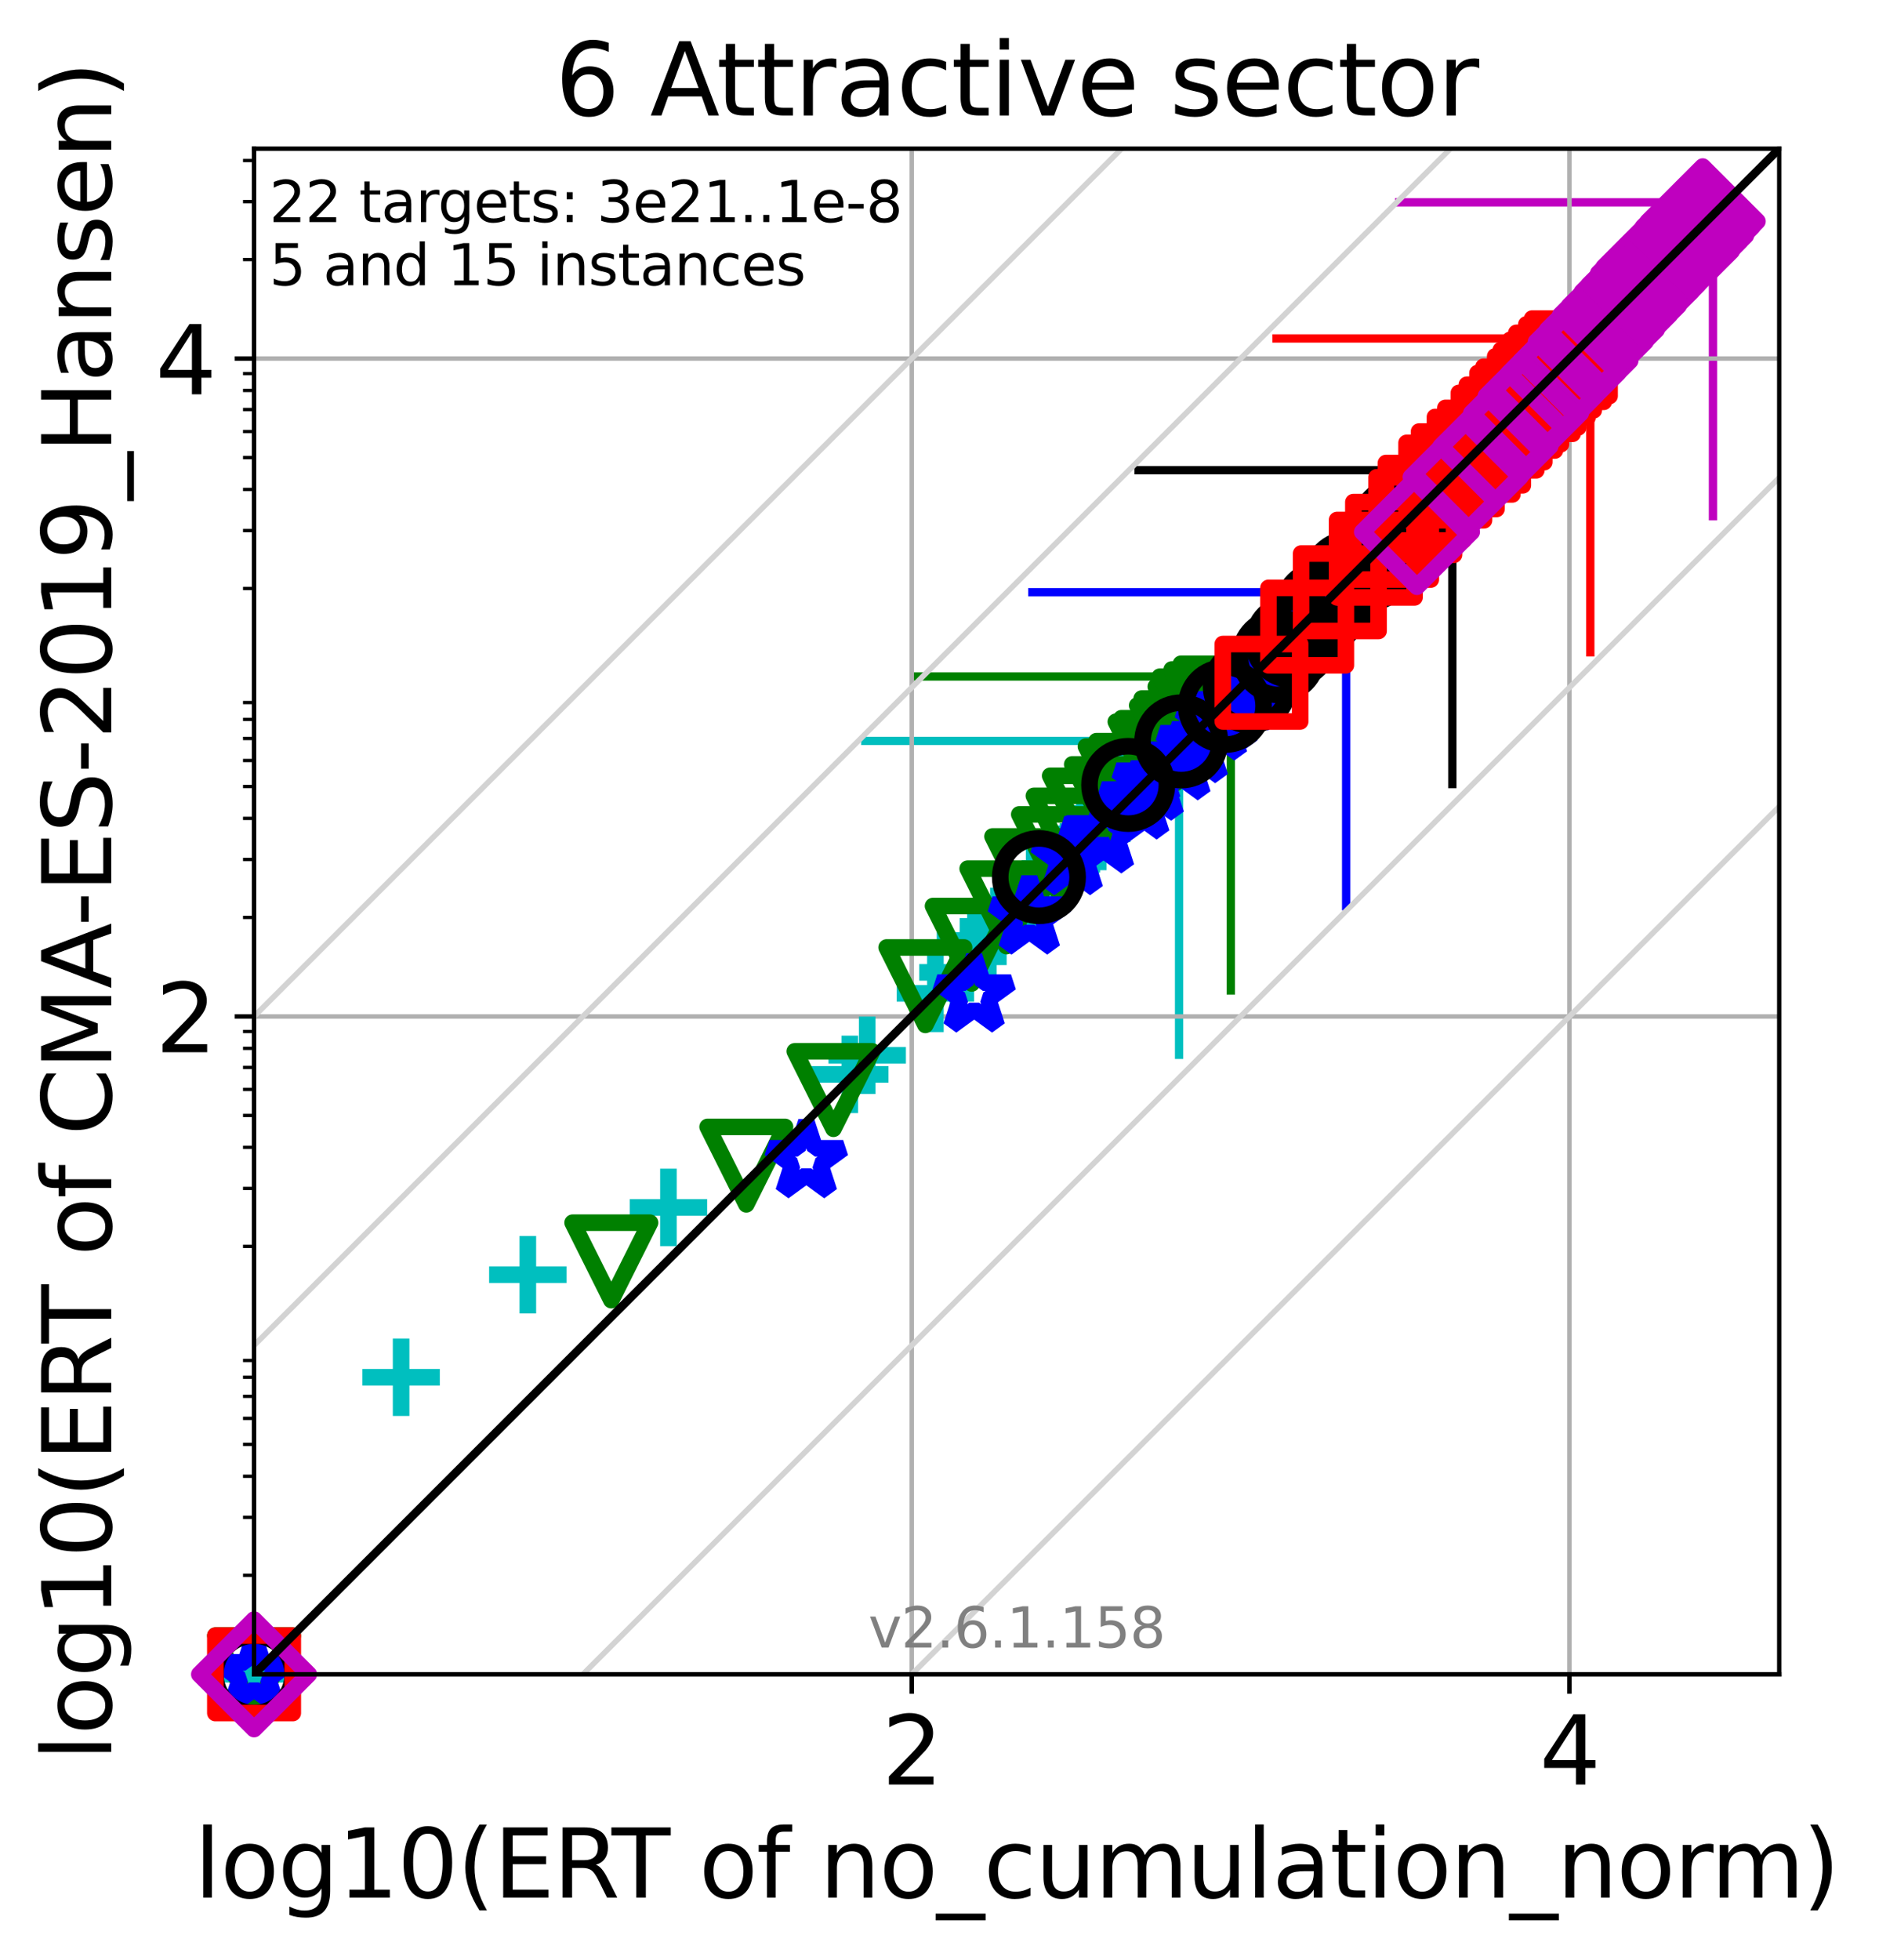 <?xml version="1.0" encoding="utf-8" standalone="no"?>
<!DOCTYPE svg PUBLIC "-//W3C//DTD SVG 1.1//EN"
  "http://www.w3.org/Graphics/SVG/1.1/DTD/svg11.dtd">
<svg xmlns:xlink="http://www.w3.org/1999/xlink" width="339.777pt" height="354.256pt" viewBox="0 0 339.777 354.256" xmlns="http://www.w3.org/2000/svg" version="1.1">
 <defs>
  <style type="text/css">*{stroke-linejoin: round; stroke-linecap: butt}</style>
 </defs>
 <g id="figure_1">
  <g id="patch_1">
   <path d="M 0 354.256 
L 339.777 354.256 
L 339.777 0 
L 0 0 
z
" style="fill: #ffffff"/>
  </g>
  <g id="axes_1">
   <g id="patch_2">
    <path d="M 45.942 302.677 
L 321.742 302.677 
L 321.742 26.877 
L 45.942 26.877 
z
" style="fill: #ffffff"/>
   </g>
   <g id="line2d_1">
    <path d="M 213.211 190.685 
L 213.211 133.941 
" clip-path="url(#pf496dc4d8b)" style="fill: none; stroke: #00bfbf; stroke-width: 1.5; stroke-linecap: square"/>
   </g>
   <g id="line2d_2">
    <path d="M 156.467 133.941 
L 213.211 133.941 
" clip-path="url(#pf496dc4d8b)" style="fill: none; stroke: #00bfbf; stroke-width: 1.5; stroke-linecap: square"/>
   </g>
   <g id="line2d_3">
    <path d="M 222.572 179.04 
L 222.572 122.296 
" clip-path="url(#pf496dc4d8b)" style="fill: none; stroke: #008000; stroke-width: 1.5; stroke-linecap: square"/>
   </g>
   <g id="line2d_4">
    <path d="M 165.829 122.296 
L 222.572 122.296 
" clip-path="url(#pf496dc4d8b)" style="fill: none; stroke: #008000; stroke-width: 1.5; stroke-linecap: square"/>
   </g>
   <g id="line2d_5">
    <path d="M 243.422 163.807 
L 243.422 107.063 
" clip-path="url(#pf496dc4d8b)" style="fill: none; stroke: #0000ff; stroke-width: 1.5; stroke-linecap: square"/>
   </g>
   <g id="line2d_6">
    <path d="M 186.679 107.063 
L 243.422 107.063 
" clip-path="url(#pf496dc4d8b)" style="fill: none; stroke: #0000ff; stroke-width: 1.5; stroke-linecap: square"/>
   </g>
   <g id="line2d_7">
    <path d="M 262.622 141.74 
L 262.622 84.997 
" clip-path="url(#pf496dc4d8b)" style="fill: none; stroke: #000000; stroke-width: 1.5; stroke-linecap: square"/>
   </g>
   <g id="line2d_8">
    <path d="M 205.878 84.997 
L 262.622 84.997 
" clip-path="url(#pf496dc4d8b)" style="fill: none; stroke: #000000; stroke-width: 1.5; stroke-linecap: square"/>
   </g>
   <g id="line2d_9">
    <path d="M 287.573 117.928 
L 287.573 61.185 
" clip-path="url(#pf496dc4d8b)" style="fill: none; stroke: #ff0000; stroke-width: 1.5; stroke-linecap: square"/>
   </g>
   <g id="line2d_10">
    <path d="M 230.829 61.185 
L 287.573 61.185 
" clip-path="url(#pf496dc4d8b)" style="fill: none; stroke: #ff0000; stroke-width: 1.5; stroke-linecap: square"/>
   </g>
   <g id="line2d_11">
    <path d="M 309.755 93.32 
L 309.755 36.576 
" clip-path="url(#pf496dc4d8b)" style="fill: none; stroke: #bf00bf; stroke-width: 1.5; stroke-linecap: square"/>
   </g>
   <g id="line2d_12">
    <path d="M 253.012 36.576 
L 309.755 36.576 
" clip-path="url(#pf496dc4d8b)" style="fill: none; stroke: #bf00bf; stroke-width: 1.5; stroke-linecap: square"/>
   </g>
   <g id="matplotlib.axis_1">
    <g id="xtick_1">
     <g id="line2d_13">
      <path d="M 164.871 302.677 
L 164.871 26.877 
" clip-path="url(#pf496dc4d8b)" style="fill: none; stroke: #b0b0b0; stroke-width: 0.8; stroke-linecap: square"/>
     </g>
     <g id="line2d_14">
      <defs>
       <path id="m71aa93e575" d="M 0 0 
L 0 3.5 
" style="stroke: #000000; stroke-width: 0.8"/>
      </defs>
      <g>
       <use xlink:href="#m71aa93e575" x="164.871" y="302.677" style="stroke: #000000; stroke-width: 0.8"/>
      </g>
     </g>
     <g id="text_1">
      <!-- 2 -->
      <g transform="translate(159.463 322.595)scale(0.17 -0.17)">
       <defs>
        <path id="DejaVuSans-32" d="M 1228 531 
L 3431 531 
L 3431 0 
L 469 0 
L 469 531 
Q 828 903 1448 1529 
Q 2069 2156 2228 2338 
Q 2531 2678 2651 2914 
Q 2772 3150 2772 3378 
Q 2772 3750 2511 3984 
Q 2250 4219 1831 4219 
Q 1534 4219 1204 4116 
Q 875 4013 500 3803 
L 500 4441 
Q 881 4594 1212 4672 
Q 1544 4750 1819 4750 
Q 2544 4750 2975 4387 
Q 3406 4025 3406 3419 
Q 3406 3131 3298 2873 
Q 3191 2616 2906 2266 
Q 2828 2175 2409 1742 
Q 1991 1309 1228 531 
z
" transform="scale(0.016)"/>
       </defs>
       <use xlink:href="#DejaVuSans-32"/>
      </g>
     </g>
    </g>
    <g id="xtick_2">
     <g id="line2d_15">
      <path d="M 283.8 302.677 
L 283.8 26.877 
" clip-path="url(#pf496dc4d8b)" style="fill: none; stroke: #b0b0b0; stroke-width: 0.8; stroke-linecap: square"/>
     </g>
     <g id="line2d_16">
      <g>
       <use xlink:href="#m71aa93e575" x="283.8" y="302.677" style="stroke: #000000; stroke-width: 0.8"/>
      </g>
     </g>
     <g id="text_2">
      <!-- 4 -->
      <g transform="translate(278.392 322.595)scale(0.17 -0.17)">
       <defs>
        <path id="DejaVuSans-34" d="M 2419 4116 
L 825 1625 
L 2419 1625 
L 2419 4116 
z
M 2253 4666 
L 3047 4666 
L 3047 1625 
L 3713 1625 
L 3713 1100 
L 3047 1100 
L 3047 0 
L 2419 0 
L 2419 1100 
L 313 1100 
L 313 1709 
L 2253 4666 
z
" transform="scale(0.016)"/>
       </defs>
       <use xlink:href="#DejaVuSans-34"/>
      </g>
     </g>
    </g>
    <g id="text_3">
     <!-- log10(ERT of no_cumulation_norm) -->
     <g transform="translate(35.106 343.047)scale(0.17 -0.17)">
      <defs>
       <path id="DejaVuSans-6c" d="M 603 4863 
L 1178 4863 
L 1178 0 
L 603 0 
L 603 4863 
z
" transform="scale(0.016)"/>
       <path id="DejaVuSans-6f" d="M 1959 3097 
Q 1497 3097 1228 2736 
Q 959 2375 959 1747 
Q 959 1119 1226 758 
Q 1494 397 1959 397 
Q 2419 397 2687 759 
Q 2956 1122 2956 1747 
Q 2956 2369 2687 2733 
Q 2419 3097 1959 3097 
z
M 1959 3584 
Q 2709 3584 3137 3096 
Q 3566 2609 3566 1747 
Q 3566 888 3137 398 
Q 2709 -91 1959 -91 
Q 1206 -91 779 398 
Q 353 888 353 1747 
Q 353 2609 779 3096 
Q 1206 3584 1959 3584 
z
" transform="scale(0.016)"/>
       <path id="DejaVuSans-67" d="M 2906 1791 
Q 2906 2416 2648 2759 
Q 2391 3103 1925 3103 
Q 1463 3103 1205 2759 
Q 947 2416 947 1791 
Q 947 1169 1205 825 
Q 1463 481 1925 481 
Q 2391 481 2648 825 
Q 2906 1169 2906 1791 
z
M 3481 434 
Q 3481 -459 3084 -895 
Q 2688 -1331 1869 -1331 
Q 1566 -1331 1297 -1286 
Q 1028 -1241 775 -1147 
L 775 -588 
Q 1028 -725 1275 -790 
Q 1522 -856 1778 -856 
Q 2344 -856 2625 -561 
Q 2906 -266 2906 331 
L 2906 616 
Q 2728 306 2450 153 
Q 2172 0 1784 0 
Q 1141 0 747 490 
Q 353 981 353 1791 
Q 353 2603 747 3093 
Q 1141 3584 1784 3584 
Q 2172 3584 2450 3431 
Q 2728 3278 2906 2969 
L 2906 3500 
L 3481 3500 
L 3481 434 
z
" transform="scale(0.016)"/>
       <path id="DejaVuSans-31" d="M 794 531 
L 1825 531 
L 1825 4091 
L 703 3866 
L 703 4441 
L 1819 4666 
L 2450 4666 
L 2450 531 
L 3481 531 
L 3481 0 
L 794 0 
L 794 531 
z
" transform="scale(0.016)"/>
       <path id="DejaVuSans-30" d="M 2034 4250 
Q 1547 4250 1301 3770 
Q 1056 3291 1056 2328 
Q 1056 1369 1301 889 
Q 1547 409 2034 409 
Q 2525 409 2770 889 
Q 3016 1369 3016 2328 
Q 3016 3291 2770 3770 
Q 2525 4250 2034 4250 
z
M 2034 4750 
Q 2819 4750 3233 4129 
Q 3647 3509 3647 2328 
Q 3647 1150 3233 529 
Q 2819 -91 2034 -91 
Q 1250 -91 836 529 
Q 422 1150 422 2328 
Q 422 3509 836 4129 
Q 1250 4750 2034 4750 
z
" transform="scale(0.016)"/>
       <path id="DejaVuSans-28" d="M 1984 4856 
Q 1566 4138 1362 3434 
Q 1159 2731 1159 2009 
Q 1159 1288 1364 580 
Q 1569 -128 1984 -844 
L 1484 -844 
Q 1016 -109 783 600 
Q 550 1309 550 2009 
Q 550 2706 781 3412 
Q 1013 4119 1484 4856 
L 1984 4856 
z
" transform="scale(0.016)"/>
       <path id="DejaVuSans-45" d="M 628 4666 
L 3578 4666 
L 3578 4134 
L 1259 4134 
L 1259 2753 
L 3481 2753 
L 3481 2222 
L 1259 2222 
L 1259 531 
L 3634 531 
L 3634 0 
L 628 0 
L 628 4666 
z
" transform="scale(0.016)"/>
       <path id="DejaVuSans-52" d="M 2841 2188 
Q 3044 2119 3236 1894 
Q 3428 1669 3622 1275 
L 4263 0 
L 3584 0 
L 2988 1197 
Q 2756 1666 2539 1819 
Q 2322 1972 1947 1972 
L 1259 1972 
L 1259 0 
L 628 0 
L 628 4666 
L 2053 4666 
Q 2853 4666 3247 4331 
Q 3641 3997 3641 3322 
Q 3641 2881 3436 2590 
Q 3231 2300 2841 2188 
z
M 1259 4147 
L 1259 2491 
L 2053 2491 
Q 2509 2491 2742 2702 
Q 2975 2913 2975 3322 
Q 2975 3731 2742 3939 
Q 2509 4147 2053 4147 
L 1259 4147 
z
" transform="scale(0.016)"/>
       <path id="DejaVuSans-54" d="M -19 4666 
L 3928 4666 
L 3928 4134 
L 2272 4134 
L 2272 0 
L 1638 0 
L 1638 4134 
L -19 4134 
L -19 4666 
z
" transform="scale(0.016)"/>
       <path id="DejaVuSans-20" transform="scale(0.016)"/>
       <path id="DejaVuSans-66" d="M 2375 4863 
L 2375 4384 
L 1825 4384 
Q 1516 4384 1395 4259 
Q 1275 4134 1275 3809 
L 1275 3500 
L 2222 3500 
L 2222 3053 
L 1275 3053 
L 1275 0 
L 697 0 
L 697 3053 
L 147 3053 
L 147 3500 
L 697 3500 
L 697 3744 
Q 697 4328 969 4595 
Q 1241 4863 1831 4863 
L 2375 4863 
z
" transform="scale(0.016)"/>
       <path id="DejaVuSans-6e" d="M 3513 2113 
L 3513 0 
L 2938 0 
L 2938 2094 
Q 2938 2591 2744 2837 
Q 2550 3084 2163 3084 
Q 1697 3084 1428 2787 
Q 1159 2491 1159 1978 
L 1159 0 
L 581 0 
L 581 3500 
L 1159 3500 
L 1159 2956 
Q 1366 3272 1645 3428 
Q 1925 3584 2291 3584 
Q 2894 3584 3203 3211 
Q 3513 2838 3513 2113 
z
" transform="scale(0.016)"/>
       <path id="DejaVuSans-5f" d="M 3263 -1063 
L 3263 -1509 
L -63 -1509 
L -63 -1063 
L 3263 -1063 
z
" transform="scale(0.016)"/>
       <path id="DejaVuSans-63" d="M 3122 3366 
L 3122 2828 
Q 2878 2963 2633 3030 
Q 2388 3097 2138 3097 
Q 1578 3097 1268 2742 
Q 959 2388 959 1747 
Q 959 1106 1268 751 
Q 1578 397 2138 397 
Q 2388 397 2633 464 
Q 2878 531 3122 666 
L 3122 134 
Q 2881 22 2623 -34 
Q 2366 -91 2075 -91 
Q 1284 -91 818 406 
Q 353 903 353 1747 
Q 353 2603 823 3093 
Q 1294 3584 2113 3584 
Q 2378 3584 2631 3529 
Q 2884 3475 3122 3366 
z
" transform="scale(0.016)"/>
       <path id="DejaVuSans-75" d="M 544 1381 
L 544 3500 
L 1119 3500 
L 1119 1403 
Q 1119 906 1312 657 
Q 1506 409 1894 409 
Q 2359 409 2629 706 
Q 2900 1003 2900 1516 
L 2900 3500 
L 3475 3500 
L 3475 0 
L 2900 0 
L 2900 538 
Q 2691 219 2414 64 
Q 2138 -91 1772 -91 
Q 1169 -91 856 284 
Q 544 659 544 1381 
z
M 1991 3584 
L 1991 3584 
z
" transform="scale(0.016)"/>
       <path id="DejaVuSans-6d" d="M 3328 2828 
Q 3544 3216 3844 3400 
Q 4144 3584 4550 3584 
Q 5097 3584 5394 3201 
Q 5691 2819 5691 2113 
L 5691 0 
L 5113 0 
L 5113 2094 
Q 5113 2597 4934 2840 
Q 4756 3084 4391 3084 
Q 3944 3084 3684 2787 
Q 3425 2491 3425 1978 
L 3425 0 
L 2847 0 
L 2847 2094 
Q 2847 2600 2669 2842 
Q 2491 3084 2119 3084 
Q 1678 3084 1418 2786 
Q 1159 2488 1159 1978 
L 1159 0 
L 581 0 
L 581 3500 
L 1159 3500 
L 1159 2956 
Q 1356 3278 1631 3431 
Q 1906 3584 2284 3584 
Q 2666 3584 2933 3390 
Q 3200 3197 3328 2828 
z
" transform="scale(0.016)"/>
       <path id="DejaVuSans-61" d="M 2194 1759 
Q 1497 1759 1228 1600 
Q 959 1441 959 1056 
Q 959 750 1161 570 
Q 1363 391 1709 391 
Q 2188 391 2477 730 
Q 2766 1069 2766 1631 
L 2766 1759 
L 2194 1759 
z
M 3341 1997 
L 3341 0 
L 2766 0 
L 2766 531 
Q 2569 213 2275 61 
Q 1981 -91 1556 -91 
Q 1019 -91 701 211 
Q 384 513 384 1019 
Q 384 1609 779 1909 
Q 1175 2209 1959 2209 
L 2766 2209 
L 2766 2266 
Q 2766 2663 2505 2880 
Q 2244 3097 1772 3097 
Q 1472 3097 1187 3025 
Q 903 2953 641 2809 
L 641 3341 
Q 956 3463 1253 3523 
Q 1550 3584 1831 3584 
Q 2591 3584 2966 3190 
Q 3341 2797 3341 1997 
z
" transform="scale(0.016)"/>
       <path id="DejaVuSans-74" d="M 1172 4494 
L 1172 3500 
L 2356 3500 
L 2356 3053 
L 1172 3053 
L 1172 1153 
Q 1172 725 1289 603 
Q 1406 481 1766 481 
L 2356 481 
L 2356 0 
L 1766 0 
Q 1100 0 847 248 
Q 594 497 594 1153 
L 594 3053 
L 172 3053 
L 172 3500 
L 594 3500 
L 594 4494 
L 1172 4494 
z
" transform="scale(0.016)"/>
       <path id="DejaVuSans-69" d="M 603 3500 
L 1178 3500 
L 1178 0 
L 603 0 
L 603 3500 
z
M 603 4863 
L 1178 4863 
L 1178 4134 
L 603 4134 
L 603 4863 
z
" transform="scale(0.016)"/>
       <path id="DejaVuSans-72" d="M 2631 2963 
Q 2534 3019 2420 3045 
Q 2306 3072 2169 3072 
Q 1681 3072 1420 2755 
Q 1159 2438 1159 1844 
L 1159 0 
L 581 0 
L 581 3500 
L 1159 3500 
L 1159 2956 
Q 1341 3275 1631 3429 
Q 1922 3584 2338 3584 
Q 2397 3584 2469 3576 
Q 2541 3569 2628 3553 
L 2631 2963 
z
" transform="scale(0.016)"/>
       <path id="DejaVuSans-29" d="M 513 4856 
L 1013 4856 
Q 1481 4119 1714 3412 
Q 1947 2706 1947 2009 
Q 1947 1309 1714 600 
Q 1481 -109 1013 -844 
L 513 -844 
Q 928 -128 1133 580 
Q 1338 1288 1338 2009 
Q 1338 2731 1133 3434 
Q 928 4138 513 4856 
z
" transform="scale(0.016)"/>
      </defs>
      <use xlink:href="#DejaVuSans-6c"/>
      <use xlink:href="#DejaVuSans-6f" x="27.783"/>
      <use xlink:href="#DejaVuSans-67" x="88.965"/>
      <use xlink:href="#DejaVuSans-31" x="152.441"/>
      <use xlink:href="#DejaVuSans-30" x="216.064"/>
      <use xlink:href="#DejaVuSans-28" x="279.688"/>
      <use xlink:href="#DejaVuSans-45" x="318.701"/>
      <use xlink:href="#DejaVuSans-52" x="381.885"/>
      <use xlink:href="#DejaVuSans-54" x="444.117"/>
      <use xlink:href="#DejaVuSans-20" x="505.201"/>
      <use xlink:href="#DejaVuSans-6f" x="536.988"/>
      <use xlink:href="#DejaVuSans-66" x="598.17"/>
      <use xlink:href="#DejaVuSans-20" x="633.375"/>
      <use xlink:href="#DejaVuSans-6e" x="665.162"/>
      <use xlink:href="#DejaVuSans-6f" x="728.541"/>
      <use xlink:href="#DejaVuSans-5f" x="789.723"/>
      <use xlink:href="#DejaVuSans-63" x="839.723"/>
      <use xlink:href="#DejaVuSans-75" x="894.703"/>
      <use xlink:href="#DejaVuSans-6d" x="958.082"/>
      <use xlink:href="#DejaVuSans-75" x="1055.494"/>
      <use xlink:href="#DejaVuSans-6c" x="1118.873"/>
      <use xlink:href="#DejaVuSans-61" x="1146.656"/>
      <use xlink:href="#DejaVuSans-74" x="1207.936"/>
      <use xlink:href="#DejaVuSans-69" x="1247.145"/>
      <use xlink:href="#DejaVuSans-6f" x="1274.928"/>
      <use xlink:href="#DejaVuSans-6e" x="1336.109"/>
      <use xlink:href="#DejaVuSans-5f" x="1399.488"/>
      <use xlink:href="#DejaVuSans-6e" x="1449.488"/>
      <use xlink:href="#DejaVuSans-6f" x="1512.867"/>
      <use xlink:href="#DejaVuSans-72" x="1574.049"/>
      <use xlink:href="#DejaVuSans-6d" x="1613.412"/>
      <use xlink:href="#DejaVuSans-29" x="1710.824"/>
     </g>
    </g>
   </g>
   <g id="matplotlib.axis_2">
    <g id="ytick_1">
     <g id="line2d_17">
      <path d="M 45.942 183.748 
L 321.742 183.748 
" clip-path="url(#pf496dc4d8b)" style="fill: none; stroke: #b0b0b0; stroke-width: 0.8; stroke-linecap: square"/>
     </g>
     <g id="line2d_18">
      <defs>
       <path id="md4dfacc870" d="M 0 0 
L -3.5 0 
" style="stroke: #000000; stroke-width: 0.8"/>
      </defs>
      <g>
       <use xlink:href="#md4dfacc870" x="45.942" y="183.748" style="stroke: #000000; stroke-width: 0.8"/>
      </g>
     </g>
     <g id="text_4">
      <!-- 2 -->
      <g transform="translate(28.126 190.207)scale(0.17 -0.17)">
       <use xlink:href="#DejaVuSans-32"/>
      </g>
     </g>
    </g>
    <g id="ytick_2">
     <g id="line2d_19">
      <path d="M 45.942 64.819 
L 321.742 64.819 
" clip-path="url(#pf496dc4d8b)" style="fill: none; stroke: #b0b0b0; stroke-width: 0.8; stroke-linecap: square"/>
     </g>
     <g id="line2d_20">
      <g>
       <use xlink:href="#md4dfacc870" x="45.942" y="64.819" style="stroke: #000000; stroke-width: 0.8"/>
      </g>
     </g>
     <g id="text_5">
      <!-- 4 -->
      <g transform="translate(28.126 71.277)scale(0.17 -0.17)">
       <use xlink:href="#DejaVuSans-34"/>
      </g>
     </g>
    </g>
    <g id="ytick_3">
     <g id="line2d_21">
      <defs>
       <path id="m875d5b8744" d="M 0 0 
L -2 0 
" style="stroke: #000000; stroke-width: 0.6"/>
      </defs>
      <g>
       <use xlink:href="#m875d5b8744" x="45.942" y="284.777" style="stroke: #000000; stroke-width: 0.6"/>
      </g>
     </g>
    </g>
    <g id="ytick_4">
     <g id="line2d_22">
      <g>
       <use xlink:href="#m875d5b8744" x="45.942" y="274.305" style="stroke: #000000; stroke-width: 0.6"/>
      </g>
     </g>
    </g>
    <g id="ytick_5">
     <g id="line2d_23">
      <g>
       <use xlink:href="#m875d5b8744" x="45.942" y="266.876" style="stroke: #000000; stroke-width: 0.6"/>
      </g>
     </g>
    </g>
    <g id="ytick_6">
     <g id="line2d_24">
      <g>
       <use xlink:href="#m875d5b8744" x="45.942" y="261.113" style="stroke: #000000; stroke-width: 0.6"/>
      </g>
     </g>
    </g>
    <g id="ytick_7">
     <g id="line2d_25">
      <g>
       <use xlink:href="#m875d5b8744" x="45.942" y="256.405" style="stroke: #000000; stroke-width: 0.6"/>
      </g>
     </g>
    </g>
    <g id="ytick_8">
     <g id="line2d_26">
      <g>
       <use xlink:href="#m875d5b8744" x="45.942" y="252.424" style="stroke: #000000; stroke-width: 0.6"/>
      </g>
     </g>
    </g>
    <g id="ytick_9">
     <g id="line2d_27">
      <g>
       <use xlink:href="#m875d5b8744" x="45.942" y="248.975" style="stroke: #000000; stroke-width: 0.6"/>
      </g>
     </g>
    </g>
    <g id="ytick_10">
     <g id="line2d_28">
      <g>
       <use xlink:href="#m875d5b8744" x="45.942" y="245.934" style="stroke: #000000; stroke-width: 0.6"/>
      </g>
     </g>
    </g>
    <g id="ytick_11">
     <g id="line2d_29">
      <g>
       <use xlink:href="#m875d5b8744" x="45.942" y="225.312" style="stroke: #000000; stroke-width: 0.6"/>
      </g>
     </g>
    </g>
    <g id="ytick_12">
     <g id="line2d_30">
      <g>
       <use xlink:href="#m875d5b8744" x="45.942" y="214.841" style="stroke: #000000; stroke-width: 0.6"/>
      </g>
     </g>
    </g>
    <g id="ytick_13">
     <g id="line2d_31">
      <g>
       <use xlink:href="#m875d5b8744" x="45.942" y="207.411" style="stroke: #000000; stroke-width: 0.6"/>
      </g>
     </g>
    </g>
    <g id="ytick_14">
     <g id="line2d_32">
      <g>
       <use xlink:href="#m875d5b8744" x="45.942" y="201.649" style="stroke: #000000; stroke-width: 0.6"/>
      </g>
     </g>
    </g>
    <g id="ytick_15">
     <g id="line2d_33">
      <g>
       <use xlink:href="#m875d5b8744" x="45.942" y="196.94" style="stroke: #000000; stroke-width: 0.6"/>
      </g>
     </g>
    </g>
    <g id="ytick_16">
     <g id="line2d_34">
      <g>
       <use xlink:href="#m875d5b8744" x="45.942" y="192.959" style="stroke: #000000; stroke-width: 0.6"/>
      </g>
     </g>
    </g>
    <g id="ytick_17">
     <g id="line2d_35">
      <g>
       <use xlink:href="#m875d5b8744" x="45.942" y="189.511" style="stroke: #000000; stroke-width: 0.6"/>
      </g>
     </g>
    </g>
    <g id="ytick_18">
     <g id="line2d_36">
      <g>
       <use xlink:href="#m875d5b8744" x="45.942" y="186.469" style="stroke: #000000; stroke-width: 0.6"/>
      </g>
     </g>
    </g>
    <g id="ytick_19">
     <g id="line2d_37">
      <g>
       <use xlink:href="#m875d5b8744" x="45.942" y="165.847" style="stroke: #000000; stroke-width: 0.6"/>
      </g>
     </g>
    </g>
    <g id="ytick_20">
     <g id="line2d_38">
      <g>
       <use xlink:href="#m875d5b8744" x="45.942" y="155.376" style="stroke: #000000; stroke-width: 0.6"/>
      </g>
     </g>
    </g>
    <g id="ytick_21">
     <g id="line2d_39">
      <g>
       <use xlink:href="#m875d5b8744" x="45.942" y="147.947" style="stroke: #000000; stroke-width: 0.6"/>
      </g>
     </g>
    </g>
    <g id="ytick_22">
     <g id="line2d_40">
      <g>
       <use xlink:href="#m875d5b8744" x="45.942" y="142.184" style="stroke: #000000; stroke-width: 0.6"/>
      </g>
     </g>
    </g>
    <g id="ytick_23">
     <g id="line2d_41">
      <g>
       <use xlink:href="#m875d5b8744" x="45.942" y="137.476" style="stroke: #000000; stroke-width: 0.6"/>
      </g>
     </g>
    </g>
    <g id="ytick_24">
     <g id="line2d_42">
      <g>
       <use xlink:href="#m875d5b8744" x="45.942" y="133.495" style="stroke: #000000; stroke-width: 0.6"/>
      </g>
     </g>
    </g>
    <g id="ytick_25">
     <g id="line2d_43">
      <g>
       <use xlink:href="#m875d5b8744" x="45.942" y="130.046" style="stroke: #000000; stroke-width: 0.6"/>
      </g>
     </g>
    </g>
    <g id="ytick_26">
     <g id="line2d_44">
      <g>
       <use xlink:href="#m875d5b8744" x="45.942" y="127.004" style="stroke: #000000; stroke-width: 0.6"/>
      </g>
     </g>
    </g>
    <g id="ytick_27">
     <g id="line2d_45">
      <g>
       <use xlink:href="#m875d5b8744" x="45.942" y="106.383" style="stroke: #000000; stroke-width: 0.6"/>
      </g>
     </g>
    </g>
    <g id="ytick_28">
     <g id="line2d_46">
      <g>
       <use xlink:href="#m875d5b8744" x="45.942" y="95.912" style="stroke: #000000; stroke-width: 0.6"/>
      </g>
     </g>
    </g>
    <g id="ytick_29">
     <g id="line2d_47">
      <g>
       <use xlink:href="#m875d5b8744" x="45.942" y="88.482" style="stroke: #000000; stroke-width: 0.6"/>
      </g>
     </g>
    </g>
    <g id="ytick_30">
     <g id="line2d_48">
      <g>
       <use xlink:href="#m875d5b8744" x="45.942" y="82.719" style="stroke: #000000; stroke-width: 0.6"/>
      </g>
     </g>
    </g>
    <g id="ytick_31">
     <g id="line2d_49">
      <g>
       <use xlink:href="#m875d5b8744" x="45.942" y="78.011" style="stroke: #000000; stroke-width: 0.6"/>
      </g>
     </g>
    </g>
    <g id="ytick_32">
     <g id="line2d_50">
      <g>
       <use xlink:href="#m875d5b8744" x="45.942" y="74.03" style="stroke: #000000; stroke-width: 0.6"/>
      </g>
     </g>
    </g>
    <g id="ytick_33">
     <g id="line2d_51">
      <g>
       <use xlink:href="#m875d5b8744" x="45.942" y="70.581" style="stroke: #000000; stroke-width: 0.6"/>
      </g>
     </g>
    </g>
    <g id="ytick_34">
     <g id="line2d_52">
      <g>
       <use xlink:href="#m875d5b8744" x="45.942" y="67.54" style="stroke: #000000; stroke-width: 0.6"/>
      </g>
     </g>
    </g>
    <g id="ytick_35">
     <g id="line2d_53">
      <g>
       <use xlink:href="#m875d5b8744" x="45.942" y="46.918" style="stroke: #000000; stroke-width: 0.6"/>
      </g>
     </g>
    </g>
    <g id="ytick_36">
     <g id="line2d_54">
      <g>
       <use xlink:href="#m875d5b8744" x="45.942" y="36.447" style="stroke: #000000; stroke-width: 0.6"/>
      </g>
     </g>
    </g>
    <g id="ytick_37">
     <g id="line2d_55">
      <g>
       <use xlink:href="#m875d5b8744" x="45.942" y="29.018" style="stroke: #000000; stroke-width: 0.6"/>
      </g>
     </g>
    </g>
    <g id="text_6">
     <!-- log10(ERT of CMA-ES-2019_Hansen) -->
     <g transform="translate(20.117 318.342)rotate(-90)scale(0.17 -0.17)">
      <defs>
       <path id="DejaVuSans-43" d="M 4122 4306 
L 4122 3641 
Q 3803 3938 3442 4084 
Q 3081 4231 2675 4231 
Q 1875 4231 1450 3742 
Q 1025 3253 1025 2328 
Q 1025 1406 1450 917 
Q 1875 428 2675 428 
Q 3081 428 3442 575 
Q 3803 722 4122 1019 
L 4122 359 
Q 3791 134 3420 21 
Q 3050 -91 2638 -91 
Q 1578 -91 968 557 
Q 359 1206 359 2328 
Q 359 3453 968 4101 
Q 1578 4750 2638 4750 
Q 3056 4750 3426 4639 
Q 3797 4528 4122 4306 
z
" transform="scale(0.016)"/>
       <path id="DejaVuSans-4d" d="M 628 4666 
L 1569 4666 
L 2759 1491 
L 3956 4666 
L 4897 4666 
L 4897 0 
L 4281 0 
L 4281 4097 
L 3078 897 
L 2444 897 
L 1241 4097 
L 1241 0 
L 628 0 
L 628 4666 
z
" transform="scale(0.016)"/>
       <path id="DejaVuSans-41" d="M 2188 4044 
L 1331 1722 
L 3047 1722 
L 2188 4044 
z
M 1831 4666 
L 2547 4666 
L 4325 0 
L 3669 0 
L 3244 1197 
L 1141 1197 
L 716 0 
L 50 0 
L 1831 4666 
z
" transform="scale(0.016)"/>
       <path id="DejaVuSans-2d" d="M 313 2009 
L 1997 2009 
L 1997 1497 
L 313 1497 
L 313 2009 
z
" transform="scale(0.016)"/>
       <path id="DejaVuSans-53" d="M 3425 4513 
L 3425 3897 
Q 3066 4069 2747 4153 
Q 2428 4238 2131 4238 
Q 1616 4238 1336 4038 
Q 1056 3838 1056 3469 
Q 1056 3159 1242 3001 
Q 1428 2844 1947 2747 
L 2328 2669 
Q 3034 2534 3370 2195 
Q 3706 1856 3706 1288 
Q 3706 609 3251 259 
Q 2797 -91 1919 -91 
Q 1588 -91 1214 -16 
Q 841 59 441 206 
L 441 856 
Q 825 641 1194 531 
Q 1563 422 1919 422 
Q 2459 422 2753 634 
Q 3047 847 3047 1241 
Q 3047 1584 2836 1778 
Q 2625 1972 2144 2069 
L 1759 2144 
Q 1053 2284 737 2584 
Q 422 2884 422 3419 
Q 422 4038 858 4394 
Q 1294 4750 2059 4750 
Q 2388 4750 2728 4690 
Q 3069 4631 3425 4513 
z
" transform="scale(0.016)"/>
       <path id="DejaVuSans-39" d="M 703 97 
L 703 672 
Q 941 559 1184 500 
Q 1428 441 1663 441 
Q 2288 441 2617 861 
Q 2947 1281 2994 2138 
Q 2813 1869 2534 1725 
Q 2256 1581 1919 1581 
Q 1219 1581 811 2004 
Q 403 2428 403 3163 
Q 403 3881 828 4315 
Q 1253 4750 1959 4750 
Q 2769 4750 3195 4129 
Q 3622 3509 3622 2328 
Q 3622 1225 3098 567 
Q 2575 -91 1691 -91 
Q 1453 -91 1209 -44 
Q 966 3 703 97 
z
M 1959 2075 
Q 2384 2075 2632 2365 
Q 2881 2656 2881 3163 
Q 2881 3666 2632 3958 
Q 2384 4250 1959 4250 
Q 1534 4250 1286 3958 
Q 1038 3666 1038 3163 
Q 1038 2656 1286 2365 
Q 1534 2075 1959 2075 
z
" transform="scale(0.016)"/>
       <path id="DejaVuSans-48" d="M 628 4666 
L 1259 4666 
L 1259 2753 
L 3553 2753 
L 3553 4666 
L 4184 4666 
L 4184 0 
L 3553 0 
L 3553 2222 
L 1259 2222 
L 1259 0 
L 628 0 
L 628 4666 
z
" transform="scale(0.016)"/>
       <path id="DejaVuSans-73" d="M 2834 3397 
L 2834 2853 
Q 2591 2978 2328 3040 
Q 2066 3103 1784 3103 
Q 1356 3103 1142 2972 
Q 928 2841 928 2578 
Q 928 2378 1081 2264 
Q 1234 2150 1697 2047 
L 1894 2003 
Q 2506 1872 2764 1633 
Q 3022 1394 3022 966 
Q 3022 478 2636 193 
Q 2250 -91 1575 -91 
Q 1294 -91 989 -36 
Q 684 19 347 128 
L 347 722 
Q 666 556 975 473 
Q 1284 391 1588 391 
Q 1994 391 2212 530 
Q 2431 669 2431 922 
Q 2431 1156 2273 1281 
Q 2116 1406 1581 1522 
L 1381 1569 
Q 847 1681 609 1914 
Q 372 2147 372 2553 
Q 372 3047 722 3315 
Q 1072 3584 1716 3584 
Q 2034 3584 2315 3537 
Q 2597 3491 2834 3397 
z
" transform="scale(0.016)"/>
       <path id="DejaVuSans-65" d="M 3597 1894 
L 3597 1613 
L 953 1613 
Q 991 1019 1311 708 
Q 1631 397 2203 397 
Q 2534 397 2845 478 
Q 3156 559 3463 722 
L 3463 178 
Q 3153 47 2828 -22 
Q 2503 -91 2169 -91 
Q 1331 -91 842 396 
Q 353 884 353 1716 
Q 353 2575 817 3079 
Q 1281 3584 2069 3584 
Q 2775 3584 3186 3129 
Q 3597 2675 3597 1894 
z
M 3022 2063 
Q 3016 2534 2758 2815 
Q 2500 3097 2075 3097 
Q 1594 3097 1305 2825 
Q 1016 2553 972 2059 
L 3022 2063 
z
" transform="scale(0.016)"/>
      </defs>
      <use xlink:href="#DejaVuSans-6c"/>
      <use xlink:href="#DejaVuSans-6f" x="27.783"/>
      <use xlink:href="#DejaVuSans-67" x="88.965"/>
      <use xlink:href="#DejaVuSans-31" x="152.441"/>
      <use xlink:href="#DejaVuSans-30" x="216.064"/>
      <use xlink:href="#DejaVuSans-28" x="279.688"/>
      <use xlink:href="#DejaVuSans-45" x="318.701"/>
      <use xlink:href="#DejaVuSans-52" x="381.885"/>
      <use xlink:href="#DejaVuSans-54" x="444.117"/>
      <use xlink:href="#DejaVuSans-20" x="505.201"/>
      <use xlink:href="#DejaVuSans-6f" x="536.988"/>
      <use xlink:href="#DejaVuSans-66" x="598.17"/>
      <use xlink:href="#DejaVuSans-20" x="633.375"/>
      <use xlink:href="#DejaVuSans-43" x="665.162"/>
      <use xlink:href="#DejaVuSans-4d" x="734.986"/>
      <use xlink:href="#DejaVuSans-41" x="821.266"/>
      <use xlink:href="#DejaVuSans-2d" x="887.424"/>
      <use xlink:href="#DejaVuSans-45" x="923.508"/>
      <use xlink:href="#DejaVuSans-53" x="986.691"/>
      <use xlink:href="#DejaVuSans-2d" x="1050.168"/>
      <use xlink:href="#DejaVuSans-32" x="1086.252"/>
      <use xlink:href="#DejaVuSans-30" x="1149.875"/>
      <use xlink:href="#DejaVuSans-31" x="1213.498"/>
      <use xlink:href="#DejaVuSans-39" x="1277.121"/>
      <use xlink:href="#DejaVuSans-5f" x="1340.744"/>
      <use xlink:href="#DejaVuSans-48" x="1390.744"/>
      <use xlink:href="#DejaVuSans-61" x="1465.939"/>
      <use xlink:href="#DejaVuSans-6e" x="1527.219"/>
      <use xlink:href="#DejaVuSans-73" x="1590.598"/>
      <use xlink:href="#DejaVuSans-65" x="1642.697"/>
      <use xlink:href="#DejaVuSans-6e" x="1704.221"/>
      <use xlink:href="#DejaVuSans-29" x="1767.6"/>
     </g>
    </g>
   </g>
   <g id="line2d_56">
    <defs>
     <path id="m642015167b" d="M -7 0 
L 7 0 
M 0 7 
L 0 -7 
" style="stroke: #00bfbf; stroke-width: 3"/>
    </defs>
    <g>
     <use xlink:href="#m642015167b" x="45.942" y="302.677" style="fill-opacity: 0; stroke: #00bfbf; stroke-width: 3"/>
     <use xlink:href="#m642015167b" x="72.532" y="248.975" style="fill-opacity: 0; stroke: #00bfbf; stroke-width: 3"/>
     <use xlink:href="#m642015167b" x="95.447" y="230.437" style="fill-opacity: 0; stroke: #00bfbf; stroke-width: 3"/>
     <use xlink:href="#m642015167b" x="120.872" y="218.273" style="fill-opacity: 0; stroke: #00bfbf; stroke-width: 3"/>
     <use xlink:href="#m642015167b" x="153.666" y="194.219" style="fill-opacity: 0; stroke: #00bfbf; stroke-width: 3"/>
     <use xlink:href="#m642015167b" x="156.814" y="190.767" style="fill-opacity: 0; stroke: #00bfbf; stroke-width: 3"/>
     <use xlink:href="#m642015167b" x="169.146" y="179.576" style="fill-opacity: 0; stroke: #00bfbf; stroke-width: 3"/>
     <use xlink:href="#m642015167b" x="173.226" y="175.782" style="fill-opacity: 0; stroke: #00bfbf; stroke-width: 3"/>
     <use xlink:href="#m642015167b" x="176.388" y="170.014" style="fill-opacity: 0; stroke: #00bfbf; stroke-width: 3"/>
     <use xlink:href="#m642015167b" x="180.534" y="167.464" style="fill-opacity: 0; stroke: #00bfbf; stroke-width: 3"/>
     <use xlink:href="#m642015167b" x="183.51" y="163.504" style="fill-opacity: 0; stroke: #00bfbf; stroke-width: 3"/>
     <use xlink:href="#m642015167b" x="187.002" y="160.459" style="fill-opacity: 0; stroke: #00bfbf; stroke-width: 3"/>
     <use xlink:href="#m642015167b" x="191.736" y="157.011" style="fill-opacity: 0; stroke: #00bfbf; stroke-width: 3"/>
     <use xlink:href="#m642015167b" x="193.105" y="155.816" style="fill-opacity: 0; stroke: #00bfbf; stroke-width: 3"/>
     <use xlink:href="#m642015167b" x="196.123" y="151.817" style="fill-opacity: 0; stroke: #00bfbf; stroke-width: 3"/>
     <use xlink:href="#m642015167b" x="197.43" y="150.735" style="fill-opacity: 0; stroke: #00bfbf; stroke-width: 3"/>
     <use xlink:href="#m642015167b" x="199.239" y="148.106" style="fill-opacity: 0; stroke: #00bfbf; stroke-width: 3"/>
     <use xlink:href="#m642015167b" x="200.045" y="147.042" style="fill-opacity: 0; stroke: #00bfbf; stroke-width: 3"/>
     <use xlink:href="#m642015167b" x="202.874" y="144.382" style="fill-opacity: 0; stroke: #00bfbf; stroke-width: 3"/>
     <use xlink:href="#m642015167b" x="203.771" y="142.524" style="fill-opacity: 0; stroke: #00bfbf; stroke-width: 3"/>
     <use xlink:href="#m642015167b" x="206.28" y="140.95" style="fill-opacity: 0; stroke: #00bfbf; stroke-width: 3"/>
     <use xlink:href="#m642015167b" x="206.835" y="139.43" style="fill-opacity: 0; stroke: #00bfbf; stroke-width: 3"/>
    </g>
   </g>
   <g id="line2d_57">
    <defs>
     <path id="mb02a5d45b1" d="M -0 7 
L 7 -7 
L -7 -7 
z
" style="stroke: #008000; stroke-width: 3; stroke-linejoin: miter"/>
    </defs>
    <g>
     <use xlink:href="#mb02a5d45b1" x="45.942" y="302.677" style="fill-opacity: 0; stroke: #008000; stroke-width: 3; stroke-linejoin: miter"/>
     <use xlink:href="#mb02a5d45b1" x="110.542" y="228.033" style="fill-opacity: 0; stroke: #008000; stroke-width: 3; stroke-linejoin: miter"/>
     <use xlink:href="#mb02a5d45b1" x="134.956" y="210.713" style="fill-opacity: 0; stroke: #008000; stroke-width: 3; stroke-linejoin: miter"/>
     <use xlink:href="#mb02a5d45b1" x="150.714" y="197.055" style="fill-opacity: 0; stroke: #008000; stroke-width: 3; stroke-linejoin: miter"/>
     <use xlink:href="#mb02a5d45b1" x="167.332" y="178.276" style="fill-opacity: 0; stroke: #008000; stroke-width: 3; stroke-linejoin: miter"/>
     <use xlink:href="#mb02a5d45b1" x="175.718" y="170.784" style="fill-opacity: 0; stroke: #008000; stroke-width: 3; stroke-linejoin: miter"/>
     <use xlink:href="#mb02a5d45b1" x="181.985" y="164.028" style="fill-opacity: 0; stroke: #008000; stroke-width: 3; stroke-linejoin: miter"/>
     <use xlink:href="#mb02a5d45b1" x="186.471" y="158.212" style="fill-opacity: 0; stroke: #008000; stroke-width: 3; stroke-linejoin: miter"/>
     <use xlink:href="#mb02a5d45b1" x="191.313" y="154.22" style="fill-opacity: 0; stroke: #008000; stroke-width: 3; stroke-linejoin: miter"/>
     <use xlink:href="#mb02a5d45b1" x="193.956" y="150.874" style="fill-opacity: 0; stroke: #008000; stroke-width: 3; stroke-linejoin: miter"/>
     <use xlink:href="#mb02a5d45b1" x="196.897" y="147.246" style="fill-opacity: 0; stroke: #008000; stroke-width: 3; stroke-linejoin: miter"/>
     <use xlink:href="#mb02a5d45b1" x="200.891" y="145.186" style="fill-opacity: 0; stroke: #008000; stroke-width: 3; stroke-linejoin: miter"/>
     <use xlink:href="#mb02a5d45b1" x="203.367" y="141.951" style="fill-opacity: 0; stroke: #008000; stroke-width: 3; stroke-linejoin: miter"/>
     <use xlink:href="#mb02a5d45b1" x="205.273" y="140.986" style="fill-opacity: 0; stroke: #008000; stroke-width: 3; stroke-linejoin: miter"/>
     <use xlink:href="#mb02a5d45b1" x="208.774" y="137.473" style="fill-opacity: 0; stroke: #008000; stroke-width: 3; stroke-linejoin: miter"/>
     <use xlink:href="#mb02a5d45b1" x="209.783" y="136.843" style="fill-opacity: 0; stroke: #008000; stroke-width: 3; stroke-linejoin: miter"/>
     <use xlink:href="#mb02a5d45b1" x="212.64" y="134.528" style="fill-opacity: 0; stroke: #008000; stroke-width: 3; stroke-linejoin: miter"/>
     <use xlink:href="#mb02a5d45b1" x="213.448" y="133.286" style="fill-opacity: 0; stroke: #008000; stroke-width: 3; stroke-linejoin: miter"/>
     <use xlink:href="#mb02a5d45b1" x="216.002" y="131.134" style="fill-opacity: 0; stroke: #008000; stroke-width: 3; stroke-linejoin: miter"/>
     <use xlink:href="#mb02a5d45b1" x="216.706" y="129.337" style="fill-opacity: 0; stroke: #008000; stroke-width: 3; stroke-linejoin: miter"/>
     <use xlink:href="#mb02a5d45b1" x="218.887" y="128.027" style="fill-opacity: 0; stroke: #008000; stroke-width: 3; stroke-linejoin: miter"/>
     <use xlink:href="#mb02a5d45b1" x="220.543" y="126.997" style="fill-opacity: 0; stroke: #008000; stroke-width: 3; stroke-linejoin: miter"/>
    </g>
   </g>
   <g id="line2d_58">
    <defs>
     <path id="m4c3bccbd25" d="M 0 -7 
L -1.572 -2.163 
L -6.657 -2.163 
L -2.543 0.826 
L -4.114 5.663 
L -0 2.674 
L 4.114 5.663 
L 2.543 0.826 
L 6.657 -2.163 
L 1.572 -2.163 
z
" style="stroke: #0000ff; stroke-width: 3; stroke-linejoin: bevel"/>
    </defs>
    <g>
     <use xlink:href="#m4c3bccbd25" x="45.942" y="302.677" style="fill-opacity: 0; stroke: #0000ff; stroke-width: 3; stroke-linejoin: bevel"/>
     <use xlink:href="#m4c3bccbd25" x="145.808" y="209.752" style="fill-opacity: 0; stroke: #0000ff; stroke-width: 3; stroke-linejoin: bevel"/>
     <use xlink:href="#m4c3bccbd25" x="176.156" y="179.797" style="fill-opacity: 0; stroke: #0000ff; stroke-width: 3; stroke-linejoin: bevel"/>
     <use xlink:href="#m4c3bccbd25" x="186.133" y="165.701" style="fill-opacity: 0; stroke: #0000ff; stroke-width: 3; stroke-linejoin: bevel"/>
     <use xlink:href="#m4c3bccbd25" x="193.889" y="154.966" style="fill-opacity: 0; stroke: #0000ff; stroke-width: 3; stroke-linejoin: bevel"/>
     <use xlink:href="#m4c3bccbd25" x="199.537" y="151.029" style="fill-opacity: 0; stroke: #0000ff; stroke-width: 3; stroke-linejoin: bevel"/>
     <use xlink:href="#m4c3bccbd25" x="205.913" y="144.905" style="fill-opacity: 0; stroke: #0000ff; stroke-width: 3; stroke-linejoin: bevel"/>
     <use xlink:href="#m4c3bccbd25" x="208.537" y="141.504" style="fill-opacity: 0; stroke: #0000ff; stroke-width: 3; stroke-linejoin: bevel"/>
     <use xlink:href="#m4c3bccbd25" x="213.353" y="137.819" style="fill-opacity: 0; stroke: #0000ff; stroke-width: 3; stroke-linejoin: bevel"/>
     <use xlink:href="#m4c3bccbd25" x="216.504" y="134.718" style="fill-opacity: 0; stroke: #0000ff; stroke-width: 3; stroke-linejoin: bevel"/>
     <use xlink:href="#m4c3bccbd25" x="219.962" y="130.614" style="fill-opacity: 0; stroke: #0000ff; stroke-width: 3; stroke-linejoin: bevel"/>
     <use xlink:href="#m4c3bccbd25" x="221.883" y="128.6" style="fill-opacity: 0; stroke: #0000ff; stroke-width: 3; stroke-linejoin: bevel"/>
     <use xlink:href="#m4c3bccbd25" x="226.02" y="125.195" style="fill-opacity: 0; stroke: #0000ff; stroke-width: 3; stroke-linejoin: bevel"/>
     <use xlink:href="#m4c3bccbd25" x="227.313" y="123.779" style="fill-opacity: 0; stroke: #0000ff; stroke-width: 3; stroke-linejoin: bevel"/>
     <use xlink:href="#m4c3bccbd25" x="229.556" y="121.042" style="fill-opacity: 0; stroke: #0000ff; stroke-width: 3; stroke-linejoin: bevel"/>
     <use xlink:href="#m4c3bccbd25" x="230.743" y="119.866" style="fill-opacity: 0; stroke: #0000ff; stroke-width: 3; stroke-linejoin: bevel"/>
     <use xlink:href="#m4c3bccbd25" x="232.62" y="117.242" style="fill-opacity: 0; stroke: #0000ff; stroke-width: 3; stroke-linejoin: bevel"/>
     <use xlink:href="#m4c3bccbd25" x="233.806" y="116.218" style="fill-opacity: 0; stroke: #0000ff; stroke-width: 3; stroke-linejoin: bevel"/>
     <use xlink:href="#m4c3bccbd25" x="235.382" y="114.267" style="fill-opacity: 0; stroke: #0000ff; stroke-width: 3; stroke-linejoin: bevel"/>
     <use xlink:href="#m4c3bccbd25" x="236.814" y="113.376" style="fill-opacity: 0; stroke: #0000ff; stroke-width: 3; stroke-linejoin: bevel"/>
     <use xlink:href="#m4c3bccbd25" x="238.094" y="111.403" style="fill-opacity: 0; stroke: #0000ff; stroke-width: 3; stroke-linejoin: bevel"/>
     <use xlink:href="#m4c3bccbd25" x="239.501" y="110.563" style="fill-opacity: 0; stroke: #0000ff; stroke-width: 3; stroke-linejoin: bevel"/>
    </g>
   </g>
   <g id="line2d_59">
    <defs>
     <path id="m4385e48eeb" d="M 0 7 
C 1.856 7 3.637 6.262 4.95 4.95 
C 6.262 3.637 7 1.856 7 0 
C 7 -1.856 6.262 -3.637 4.95 -4.95 
C 3.637 -6.262 1.856 -7 0 -7 
C -1.856 -7 -3.637 -6.262 -4.95 -4.95 
C -6.262 -3.637 -7 -1.856 -7 0 
C -7 1.856 -6.262 3.637 -4.95 4.95 
C -3.637 6.262 -1.856 7 0 7 
z
" style="stroke: #000000; stroke-width: 3"/>
    </defs>
    <g>
     <use xlink:href="#m4385e48eeb" x="45.942" y="302.677" style="fill-opacity: 0; stroke: #000000; stroke-width: 3"/>
     <use xlink:href="#m4385e48eeb" x="187.865" y="158.56" style="fill-opacity: 0; stroke: #000000; stroke-width: 3"/>
     <use xlink:href="#m4385e48eeb" x="204.011" y="141.896" style="fill-opacity: 0; stroke: #000000; stroke-width: 3"/>
     <use xlink:href="#m4385e48eeb" x="213.597" y="134.024" style="fill-opacity: 0; stroke: #000000; stroke-width: 3"/>
     <use xlink:href="#m4385e48eeb" x="221.5" y="127.616" style="fill-opacity: 0; stroke: #000000; stroke-width: 3"/>
     <use xlink:href="#m4385e48eeb" x="225.996" y="124.103" style="fill-opacity: 0; stroke: #000000; stroke-width: 3"/>
     <use xlink:href="#m4385e48eeb" x="231.214" y="118.619" style="fill-opacity: 0; stroke: #000000; stroke-width: 3"/>
     <use xlink:href="#m4385e48eeb" x="233.602" y="115.892" style="fill-opacity: 0; stroke: #000000; stroke-width: 3"/>
     <use xlink:href="#m4385e48eeb" x="237.368" y="111.83" style="fill-opacity: 0; stroke: #000000; stroke-width: 3"/>
     <use xlink:href="#m4385e48eeb" x="238.912" y="109.866" style="fill-opacity: 0; stroke: #000000; stroke-width: 3"/>
     <use xlink:href="#m4385e48eeb" x="242.081" y="106.325" style="fill-opacity: 0; stroke: #000000; stroke-width: 3"/>
     <use xlink:href="#m4385e48eeb" x="243.957" y="104.449" style="fill-opacity: 0; stroke: #000000; stroke-width: 3"/>
     <use xlink:href="#m4385e48eeb" x="247.458" y="101.983" style="fill-opacity: 0; stroke: #000000; stroke-width: 3"/>
     <use xlink:href="#m4385e48eeb" x="248.585" y="100.472" style="fill-opacity: 0; stroke: #000000; stroke-width: 3"/>
     <use xlink:href="#m4385e48eeb" x="250.164" y="98.219" style="fill-opacity: 0; stroke: #000000; stroke-width: 3"/>
     <use xlink:href="#m4385e48eeb" x="251.166" y="96.928" style="fill-opacity: 0; stroke: #000000; stroke-width: 3"/>
     <use xlink:href="#m4385e48eeb" x="252.814" y="94.807" style="fill-opacity: 0; stroke: #000000; stroke-width: 3"/>
     <use xlink:href="#m4385e48eeb" x="253.933" y="93.734" style="fill-opacity: 0; stroke: #000000; stroke-width: 3"/>
     <use xlink:href="#m4385e48eeb" x="255.775" y="91.908" style="fill-opacity: 0; stroke: #000000; stroke-width: 3"/>
     <use xlink:href="#m4385e48eeb" x="256.991" y="90.604" style="fill-opacity: 0; stroke: #000000; stroke-width: 3"/>
     <use xlink:href="#m4385e48eeb" x="258.397" y="89.001" style="fill-opacity: 0; stroke: #000000; stroke-width: 3"/>
     <use xlink:href="#m4385e48eeb" x="259.664" y="87.993" style="fill-opacity: 0; stroke: #000000; stroke-width: 3"/>
    </g>
   </g>
   <g id="line2d_60">
    <defs>
     <path id="m06e8b2459d" d="M -7 7 
L 7 7 
L 7 -7 
L -7 -7 
z
" style="stroke: #ff0000; stroke-width: 3; stroke-linejoin: miter"/>
    </defs>
    <g>
     <use xlink:href="#m06e8b2459d" x="45.942" y="302.677" style="fill-opacity: 0; stroke: #ff0000; stroke-width: 3; stroke-linejoin: miter"/>
     <use xlink:href="#m06e8b2459d" x="228.111" y="123.43" style="fill-opacity: 0; stroke: #ff0000; stroke-width: 3; stroke-linejoin: miter"/>
     <use xlink:href="#m06e8b2459d" x="236.37" y="113.274" style="fill-opacity: 0; stroke: #ff0000; stroke-width: 3; stroke-linejoin: miter"/>
     <use xlink:href="#m06e8b2459d" x="242.283" y="107.068" style="fill-opacity: 0; stroke: #ff0000; stroke-width: 3; stroke-linejoin: miter"/>
     <use xlink:href="#m06e8b2459d" x="248.784" y="100.999" style="fill-opacity: 0; stroke: #ff0000; stroke-width: 3; stroke-linejoin: miter"/>
     <use xlink:href="#m06e8b2459d" x="251.727" y="97.768" style="fill-opacity: 0; stroke: #ff0000; stroke-width: 3; stroke-linejoin: miter"/>
     <use xlink:href="#m06e8b2459d" x="255.923" y="93.29" style="fill-opacity: 0; stroke: #ff0000; stroke-width: 3; stroke-linejoin: miter"/>
     <use xlink:href="#m06e8b2459d" x="257.616" y="90.706" style="fill-opacity: 0; stroke: #ff0000; stroke-width: 3; stroke-linejoin: miter"/>
     <use xlink:href="#m06e8b2459d" x="261.348" y="87.061" style="fill-opacity: 0; stroke: #ff0000; stroke-width: 3; stroke-linejoin: miter"/>
     <use xlink:href="#m06e8b2459d" x="263.609" y="85.012" style="fill-opacity: 0; stroke: #ff0000; stroke-width: 3; stroke-linejoin: miter"/>
     <use xlink:href="#m06e8b2459d" x="266.482" y="82.378" style="fill-opacity: 0; stroke: #ff0000; stroke-width: 3; stroke-linejoin: miter"/>
     <use xlink:href="#m06e8b2459d" x="268.37" y="80.739" style="fill-opacity: 0; stroke: #ff0000; stroke-width: 3; stroke-linejoin: miter"/>
     <use xlink:href="#m06e8b2459d" x="270.809" y="78.022" style="fill-opacity: 0; stroke: #ff0000; stroke-width: 3; stroke-linejoin: miter"/>
     <use xlink:href="#m06e8b2459d" x="272.249" y="76.55" style="fill-opacity: 0; stroke: #ff0000; stroke-width: 3; stroke-linejoin: miter"/>
     <use xlink:href="#m06e8b2459d" x="274.174" y="74.441" style="fill-opacity: 0; stroke: #ff0000; stroke-width: 3; stroke-linejoin: miter"/>
     <use xlink:href="#m06e8b2459d" x="275.265" y="73.298" style="fill-opacity: 0; stroke: #ff0000; stroke-width: 3; stroke-linejoin: miter"/>
     <use xlink:href="#m06e8b2459d" x="277.373" y="71.417" style="fill-opacity: 0; stroke: #ff0000; stroke-width: 3; stroke-linejoin: miter"/>
     <use xlink:href="#m06e8b2459d" x="278.391" y="70.275" style="fill-opacity: 0; stroke: #ff0000; stroke-width: 3; stroke-linejoin: miter"/>
     <use xlink:href="#m06e8b2459d" x="280.081" y="68.429" style="fill-opacity: 0; stroke: #ff0000; stroke-width: 3; stroke-linejoin: miter"/>
     <use xlink:href="#m06e8b2459d" x="281.2" y="67.168" style="fill-opacity: 0; stroke: #ff0000; stroke-width: 3; stroke-linejoin: miter"/>
     <use xlink:href="#m06e8b2459d" x="283.006" y="65.637" style="fill-opacity: 0; stroke: #ff0000; stroke-width: 3; stroke-linejoin: miter"/>
     <use xlink:href="#m06e8b2459d" x="284.059" y="64.591" style="fill-opacity: 0; stroke: #ff0000; stroke-width: 3; stroke-linejoin: miter"/>
    </g>
   </g>
   <g id="line2d_61">
    <defs>
     <path id="mdca02c1f91" d="M -0 9.899 
L 9.899 0 
L 0 -9.899 
L -9.899 -0 
z
" style="stroke: #bf00bf; stroke-width: 3; stroke-linejoin: miter"/>
    </defs>
    <g>
     <use xlink:href="#mdca02c1f91" x="45.942" y="302.677" style="fill-opacity: 0; stroke: #bf00bf; stroke-width: 3; stroke-linejoin: miter"/>
     <use xlink:href="#mdca02c1f91" x="256.231" y="96.17" style="fill-opacity: 0; stroke: #bf00bf; stroke-width: 3; stroke-linejoin: miter"/>
     <use xlink:href="#mdca02c1f91" x="265.027" y="86.233" style="fill-opacity: 0; stroke: #bf00bf; stroke-width: 3; stroke-linejoin: miter"/>
     <use xlink:href="#mdca02c1f91" x="270.41" y="80.69" style="fill-opacity: 0; stroke: #bf00bf; stroke-width: 3; stroke-linejoin: miter"/>
     <use xlink:href="#mdca02c1f91" x="275.956" y="74.683" style="fill-opacity: 0; stroke: #bf00bf; stroke-width: 3; stroke-linejoin: miter"/>
     <use xlink:href="#mdca02c1f91" x="278.599" y="71.581" style="fill-opacity: 0; stroke: #bf00bf; stroke-width: 3; stroke-linejoin: miter"/>
     <use xlink:href="#mdca02c1f91" x="282.699" y="67.458" style="fill-opacity: 0; stroke: #bf00bf; stroke-width: 3; stroke-linejoin: miter"/>
     <use xlink:href="#mdca02c1f91" x="284.886" y="65.208" style="fill-opacity: 0; stroke: #bf00bf; stroke-width: 3; stroke-linejoin: miter"/>
     <use xlink:href="#mdca02c1f91" x="287.662" y="61.782" style="fill-opacity: 0; stroke: #bf00bf; stroke-width: 3; stroke-linejoin: miter"/>
     <use xlink:href="#mdca02c1f91" x="289.665" y="59.612" style="fill-opacity: 0; stroke: #bf00bf; stroke-width: 3; stroke-linejoin: miter"/>
     <use xlink:href="#mdca02c1f91" x="292.032" y="56.951" style="fill-opacity: 0; stroke: #bf00bf; stroke-width: 3; stroke-linejoin: miter"/>
     <use xlink:href="#mdca02c1f91" x="293.651" y="55.264" style="fill-opacity: 0; stroke: #bf00bf; stroke-width: 3; stroke-linejoin: miter"/>
     <use xlink:href="#mdca02c1f91" x="295.953" y="52.754" style="fill-opacity: 0; stroke: #bf00bf; stroke-width: 3; stroke-linejoin: miter"/>
     <use xlink:href="#mdca02c1f91" x="297.165" y="51.497" style="fill-opacity: 0; stroke: #bf00bf; stroke-width: 3; stroke-linejoin: miter"/>
     <use xlink:href="#mdca02c1f91" x="298.904" y="49.395" style="fill-opacity: 0; stroke: #bf00bf; stroke-width: 3; stroke-linejoin: miter"/>
     <use xlink:href="#mdca02c1f91" x="299.907" y="48.242" style="fill-opacity: 0; stroke: #bf00bf; stroke-width: 3; stroke-linejoin: miter"/>
     <use xlink:href="#mdca02c1f91" x="301.827" y="46.39" style="fill-opacity: 0; stroke: #bf00bf; stroke-width: 3; stroke-linejoin: miter"/>
     <use xlink:href="#mdca02c1f91" x="303.233" y="45.4" style="fill-opacity: 0; stroke: #bf00bf; stroke-width: 3; stroke-linejoin: miter"/>
     <use xlink:href="#mdca02c1f91" x="304.772" y="43.625" style="fill-opacity: 0; stroke: #bf00bf; stroke-width: 3; stroke-linejoin: miter"/>
     <use xlink:href="#mdca02c1f91" x="305.793" y="42.596" style="fill-opacity: 0; stroke: #bf00bf; stroke-width: 3; stroke-linejoin: miter"/>
     <use xlink:href="#mdca02c1f91" x="306.986" y="41.015" style="fill-opacity: 0; stroke: #bf00bf; stroke-width: 3; stroke-linejoin: miter"/>
     <use xlink:href="#mdca02c1f91" x="307.897" y="40.011" style="fill-opacity: 0; stroke: #bf00bf; stroke-width: 3; stroke-linejoin: miter"/>
    </g>
   </g>
   <g id="line2d_62">
    <path d="M 45.942 302.677 
L 321.742 26.877 
" clip-path="url(#pf496dc4d8b)" style="fill: none; stroke: #000000; stroke-width: 1.5; stroke-linecap: square"/>
   </g>
   <g id="line2d_63">
    <path d="M 105.406 302.677 
L 340.777 67.306 
" clip-path="url(#pf496dc4d8b)" style="fill: none; stroke: #d3d3d3; stroke-linecap: square"/>
   </g>
   <g id="line2d_64">
    <path d="M 164.871 302.677 
L 340.777 126.771 
" clip-path="url(#pf496dc4d8b)" style="fill: none; stroke: #d3d3d3; stroke-linecap: square"/>
   </g>
   <g id="line2d_65">
    <path d="M 45.942 243.213 
L 290.154 -1 
" clip-path="url(#pf496dc4d8b)" style="fill: none; stroke: #d3d3d3; stroke-linecap: square"/>
   </g>
   <g id="line2d_66">
    <path d="M 45.942 183.748 
L 230.69 -1 
" clip-path="url(#pf496dc4d8b)" style="fill: none; stroke: #d3d3d3; stroke-linecap: square"/>
   </g>
   <g id="patch_3">
    <path d="M 45.942 302.677 
L 45.942 26.877 
" style="fill: none; stroke: #000000; stroke-width: 0.8; stroke-linejoin: miter; stroke-linecap: square"/>
   </g>
   <g id="patch_4">
    <path d="M 321.742 302.677 
L 321.742 26.877 
" style="fill: none; stroke: #000000; stroke-width: 0.8; stroke-linejoin: miter; stroke-linecap: square"/>
   </g>
   <g id="patch_5">
    <path d="M 45.942 302.677 
L 321.742 302.677 
" style="fill: none; stroke: #000000; stroke-width: 0.8; stroke-linejoin: miter; stroke-linecap: square"/>
   </g>
   <g id="patch_6">
    <path d="M 45.942 26.877 
L 321.742 26.877 
" style="fill: none; stroke: #000000; stroke-width: 0.8; stroke-linejoin: miter; stroke-linecap: square"/>
   </g>
   <g id="text_7">
    <!-- 22 targets: 3e21..1e-8 -->
    <g transform="translate(48.7 40.144)scale(0.102 -0.102)">
     <defs>
      <path id="DejaVuSans-3a" d="M 750 794 
L 1409 794 
L 1409 0 
L 750 0 
L 750 794 
z
M 750 3309 
L 1409 3309 
L 1409 2516 
L 750 2516 
L 750 3309 
z
" transform="scale(0.016)"/>
      <path id="DejaVuSans-33" d="M 2597 2516 
Q 3050 2419 3304 2112 
Q 3559 1806 3559 1356 
Q 3559 666 3084 287 
Q 2609 -91 1734 -91 
Q 1441 -91 1130 -33 
Q 819 25 488 141 
L 488 750 
Q 750 597 1062 519 
Q 1375 441 1716 441 
Q 2309 441 2620 675 
Q 2931 909 2931 1356 
Q 2931 1769 2642 2001 
Q 2353 2234 1838 2234 
L 1294 2234 
L 1294 2753 
L 1863 2753 
Q 2328 2753 2575 2939 
Q 2822 3125 2822 3475 
Q 2822 3834 2567 4026 
Q 2313 4219 1838 4219 
Q 1578 4219 1281 4162 
Q 984 4106 628 3988 
L 628 4550 
Q 988 4650 1302 4700 
Q 1616 4750 1894 4750 
Q 2613 4750 3031 4423 
Q 3450 4097 3450 3541 
Q 3450 3153 3228 2886 
Q 3006 2619 2597 2516 
z
" transform="scale(0.016)"/>
      <path id="DejaVuSans-2e" d="M 684 794 
L 1344 794 
L 1344 0 
L 684 0 
L 684 794 
z
" transform="scale(0.016)"/>
      <path id="DejaVuSans-38" d="M 2034 2216 
Q 1584 2216 1326 1975 
Q 1069 1734 1069 1313 
Q 1069 891 1326 650 
Q 1584 409 2034 409 
Q 2484 409 2743 651 
Q 3003 894 3003 1313 
Q 3003 1734 2745 1975 
Q 2488 2216 2034 2216 
z
M 1403 2484 
Q 997 2584 770 2862 
Q 544 3141 544 3541 
Q 544 4100 942 4425 
Q 1341 4750 2034 4750 
Q 2731 4750 3128 4425 
Q 3525 4100 3525 3541 
Q 3525 3141 3298 2862 
Q 3072 2584 2669 2484 
Q 3125 2378 3379 2068 
Q 3634 1759 3634 1313 
Q 3634 634 3220 271 
Q 2806 -91 2034 -91 
Q 1263 -91 848 271 
Q 434 634 434 1313 
Q 434 1759 690 2068 
Q 947 2378 1403 2484 
z
M 1172 3481 
Q 1172 3119 1398 2916 
Q 1625 2713 2034 2713 
Q 2441 2713 2670 2916 
Q 2900 3119 2900 3481 
Q 2900 3844 2670 4047 
Q 2441 4250 2034 4250 
Q 1625 4250 1398 4047 
Q 1172 3844 1172 3481 
z
" transform="scale(0.016)"/>
     </defs>
     <use xlink:href="#DejaVuSans-32"/>
     <use xlink:href="#DejaVuSans-32" x="63.623"/>
     <use xlink:href="#DejaVuSans-20" x="127.246"/>
     <use xlink:href="#DejaVuSans-74" x="159.033"/>
     <use xlink:href="#DejaVuSans-61" x="198.242"/>
     <use xlink:href="#DejaVuSans-72" x="259.521"/>
     <use xlink:href="#DejaVuSans-67" x="298.885"/>
     <use xlink:href="#DejaVuSans-65" x="362.361"/>
     <use xlink:href="#DejaVuSans-74" x="423.885"/>
     <use xlink:href="#DejaVuSans-73" x="463.094"/>
     <use xlink:href="#DejaVuSans-3a" x="515.193"/>
     <use xlink:href="#DejaVuSans-20" x="548.885"/>
     <use xlink:href="#DejaVuSans-33" x="580.672"/>
     <use xlink:href="#DejaVuSans-65" x="644.295"/>
     <use xlink:href="#DejaVuSans-32" x="705.818"/>
     <use xlink:href="#DejaVuSans-31" x="769.441"/>
     <use xlink:href="#DejaVuSans-2e" x="833.064"/>
     <use xlink:href="#DejaVuSans-2e" x="864.852"/>
     <use xlink:href="#DejaVuSans-31" x="896.639"/>
     <use xlink:href="#DejaVuSans-65" x="960.262"/>
     <use xlink:href="#DejaVuSans-2d" x="1021.785"/>
     <use xlink:href="#DejaVuSans-38" x="1057.869"/>
    </g>
    <!-- 5 and 15 instances -->
    <g transform="translate(48.7 51.565)scale(0.102 -0.102)">
     <defs>
      <path id="DejaVuSans-35" d="M 691 4666 
L 3169 4666 
L 3169 4134 
L 1269 4134 
L 1269 2991 
Q 1406 3038 1543 3061 
Q 1681 3084 1819 3084 
Q 2600 3084 3056 2656 
Q 3513 2228 3513 1497 
Q 3513 744 3044 326 
Q 2575 -91 1722 -91 
Q 1428 -91 1123 -41 
Q 819 9 494 109 
L 494 744 
Q 775 591 1075 516 
Q 1375 441 1709 441 
Q 2250 441 2565 725 
Q 2881 1009 2881 1497 
Q 2881 1984 2565 2268 
Q 2250 2553 1709 2553 
Q 1456 2553 1204 2497 
Q 953 2441 691 2322 
L 691 4666 
z
" transform="scale(0.016)"/>
      <path id="DejaVuSans-64" d="M 2906 2969 
L 2906 4863 
L 3481 4863 
L 3481 0 
L 2906 0 
L 2906 525 
Q 2725 213 2448 61 
Q 2172 -91 1784 -91 
Q 1150 -91 751 415 
Q 353 922 353 1747 
Q 353 2572 751 3078 
Q 1150 3584 1784 3584 
Q 2172 3584 2448 3432 
Q 2725 3281 2906 2969 
z
M 947 1747 
Q 947 1113 1208 752 
Q 1469 391 1925 391 
Q 2381 391 2643 752 
Q 2906 1113 2906 1747 
Q 2906 2381 2643 2742 
Q 2381 3103 1925 3103 
Q 1469 3103 1208 2742 
Q 947 2381 947 1747 
z
" transform="scale(0.016)"/>
     </defs>
     <use xlink:href="#DejaVuSans-35"/>
     <use xlink:href="#DejaVuSans-20" x="63.623"/>
     <use xlink:href="#DejaVuSans-61" x="95.41"/>
     <use xlink:href="#DejaVuSans-6e" x="156.689"/>
     <use xlink:href="#DejaVuSans-64" x="220.068"/>
     <use xlink:href="#DejaVuSans-20" x="283.545"/>
     <use xlink:href="#DejaVuSans-31" x="315.332"/>
     <use xlink:href="#DejaVuSans-35" x="378.955"/>
     <use xlink:href="#DejaVuSans-20" x="442.578"/>
     <use xlink:href="#DejaVuSans-69" x="474.365"/>
     <use xlink:href="#DejaVuSans-6e" x="502.148"/>
     <use xlink:href="#DejaVuSans-73" x="565.527"/>
     <use xlink:href="#DejaVuSans-74" x="617.627"/>
     <use xlink:href="#DejaVuSans-61" x="656.836"/>
     <use xlink:href="#DejaVuSans-6e" x="718.115"/>
     <use xlink:href="#DejaVuSans-63" x="781.494"/>
     <use xlink:href="#DejaVuSans-65" x="836.475"/>
     <use xlink:href="#DejaVuSans-73" x="897.998"/>
    </g>
   </g>
   <g id="text_8">
    <!-- v2.6.1.158 -->
    <g style="fill: #808080" transform="translate(157.028 297.839)scale(0.1 -0.1)">
     <defs>
      <path id="DejaVuSans-76" d="M 191 3500 
L 800 3500 
L 1894 563 
L 2988 3500 
L 3597 3500 
L 2284 0 
L 1503 0 
L 191 3500 
z
" transform="scale(0.016)"/>
      <path id="DejaVuSans-36" d="M 2113 2584 
Q 1688 2584 1439 2293 
Q 1191 2003 1191 1497 
Q 1191 994 1439 701 
Q 1688 409 2113 409 
Q 2538 409 2786 701 
Q 3034 994 3034 1497 
Q 3034 2003 2786 2293 
Q 2538 2584 2113 2584 
z
M 3366 4563 
L 3366 3988 
Q 3128 4100 2886 4159 
Q 2644 4219 2406 4219 
Q 1781 4219 1451 3797 
Q 1122 3375 1075 2522 
Q 1259 2794 1537 2939 
Q 1816 3084 2150 3084 
Q 2853 3084 3261 2657 
Q 3669 2231 3669 1497 
Q 3669 778 3244 343 
Q 2819 -91 2113 -91 
Q 1303 -91 875 529 
Q 447 1150 447 2328 
Q 447 3434 972 4092 
Q 1497 4750 2381 4750 
Q 2619 4750 2861 4703 
Q 3103 4656 3366 4563 
z
" transform="scale(0.016)"/>
     </defs>
     <use xlink:href="#DejaVuSans-76"/>
     <use xlink:href="#DejaVuSans-32" x="59.18"/>
     <use xlink:href="#DejaVuSans-2e" x="122.803"/>
     <use xlink:href="#DejaVuSans-36" x="154.59"/>
     <use xlink:href="#DejaVuSans-2e" x="218.213"/>
     <use xlink:href="#DejaVuSans-31" x="250"/>
     <use xlink:href="#DejaVuSans-2e" x="313.623"/>
     <use xlink:href="#DejaVuSans-31" x="345.41"/>
     <use xlink:href="#DejaVuSans-35" x="409.033"/>
     <use xlink:href="#DejaVuSans-38" x="472.656"/>
    </g>
   </g>
   <g id="text_9">
    <!-- 6 Attractive sector -->
    <g transform="translate(100.373 20.877)scale(0.18 -0.18)">
     <use xlink:href="#DejaVuSans-36"/>
     <use xlink:href="#DejaVuSans-20" x="63.623"/>
     <use xlink:href="#DejaVuSans-41" x="95.41"/>
     <use xlink:href="#DejaVuSans-74" x="162.068"/>
     <use xlink:href="#DejaVuSans-74" x="201.277"/>
     <use xlink:href="#DejaVuSans-72" x="240.486"/>
     <use xlink:href="#DejaVuSans-61" x="281.6"/>
     <use xlink:href="#DejaVuSans-63" x="342.879"/>
     <use xlink:href="#DejaVuSans-74" x="397.859"/>
     <use xlink:href="#DejaVuSans-69" x="437.068"/>
     <use xlink:href="#DejaVuSans-76" x="464.852"/>
     <use xlink:href="#DejaVuSans-65" x="524.031"/>
     <use xlink:href="#DejaVuSans-20" x="585.555"/>
     <use xlink:href="#DejaVuSans-73" x="617.342"/>
     <use xlink:href="#DejaVuSans-65" x="669.441"/>
     <use xlink:href="#DejaVuSans-63" x="730.965"/>
     <use xlink:href="#DejaVuSans-74" x="785.945"/>
     <use xlink:href="#DejaVuSans-6f" x="825.154"/>
     <use xlink:href="#DejaVuSans-72" x="886.336"/>
    </g>
   </g>
  </g>
 </g>
 <defs>
  <clipPath id="pf496dc4d8b">
   <rect x="45.942" y="26.877" width="275.8" height="275.8"/>
  </clipPath>
 </defs>
</svg>
